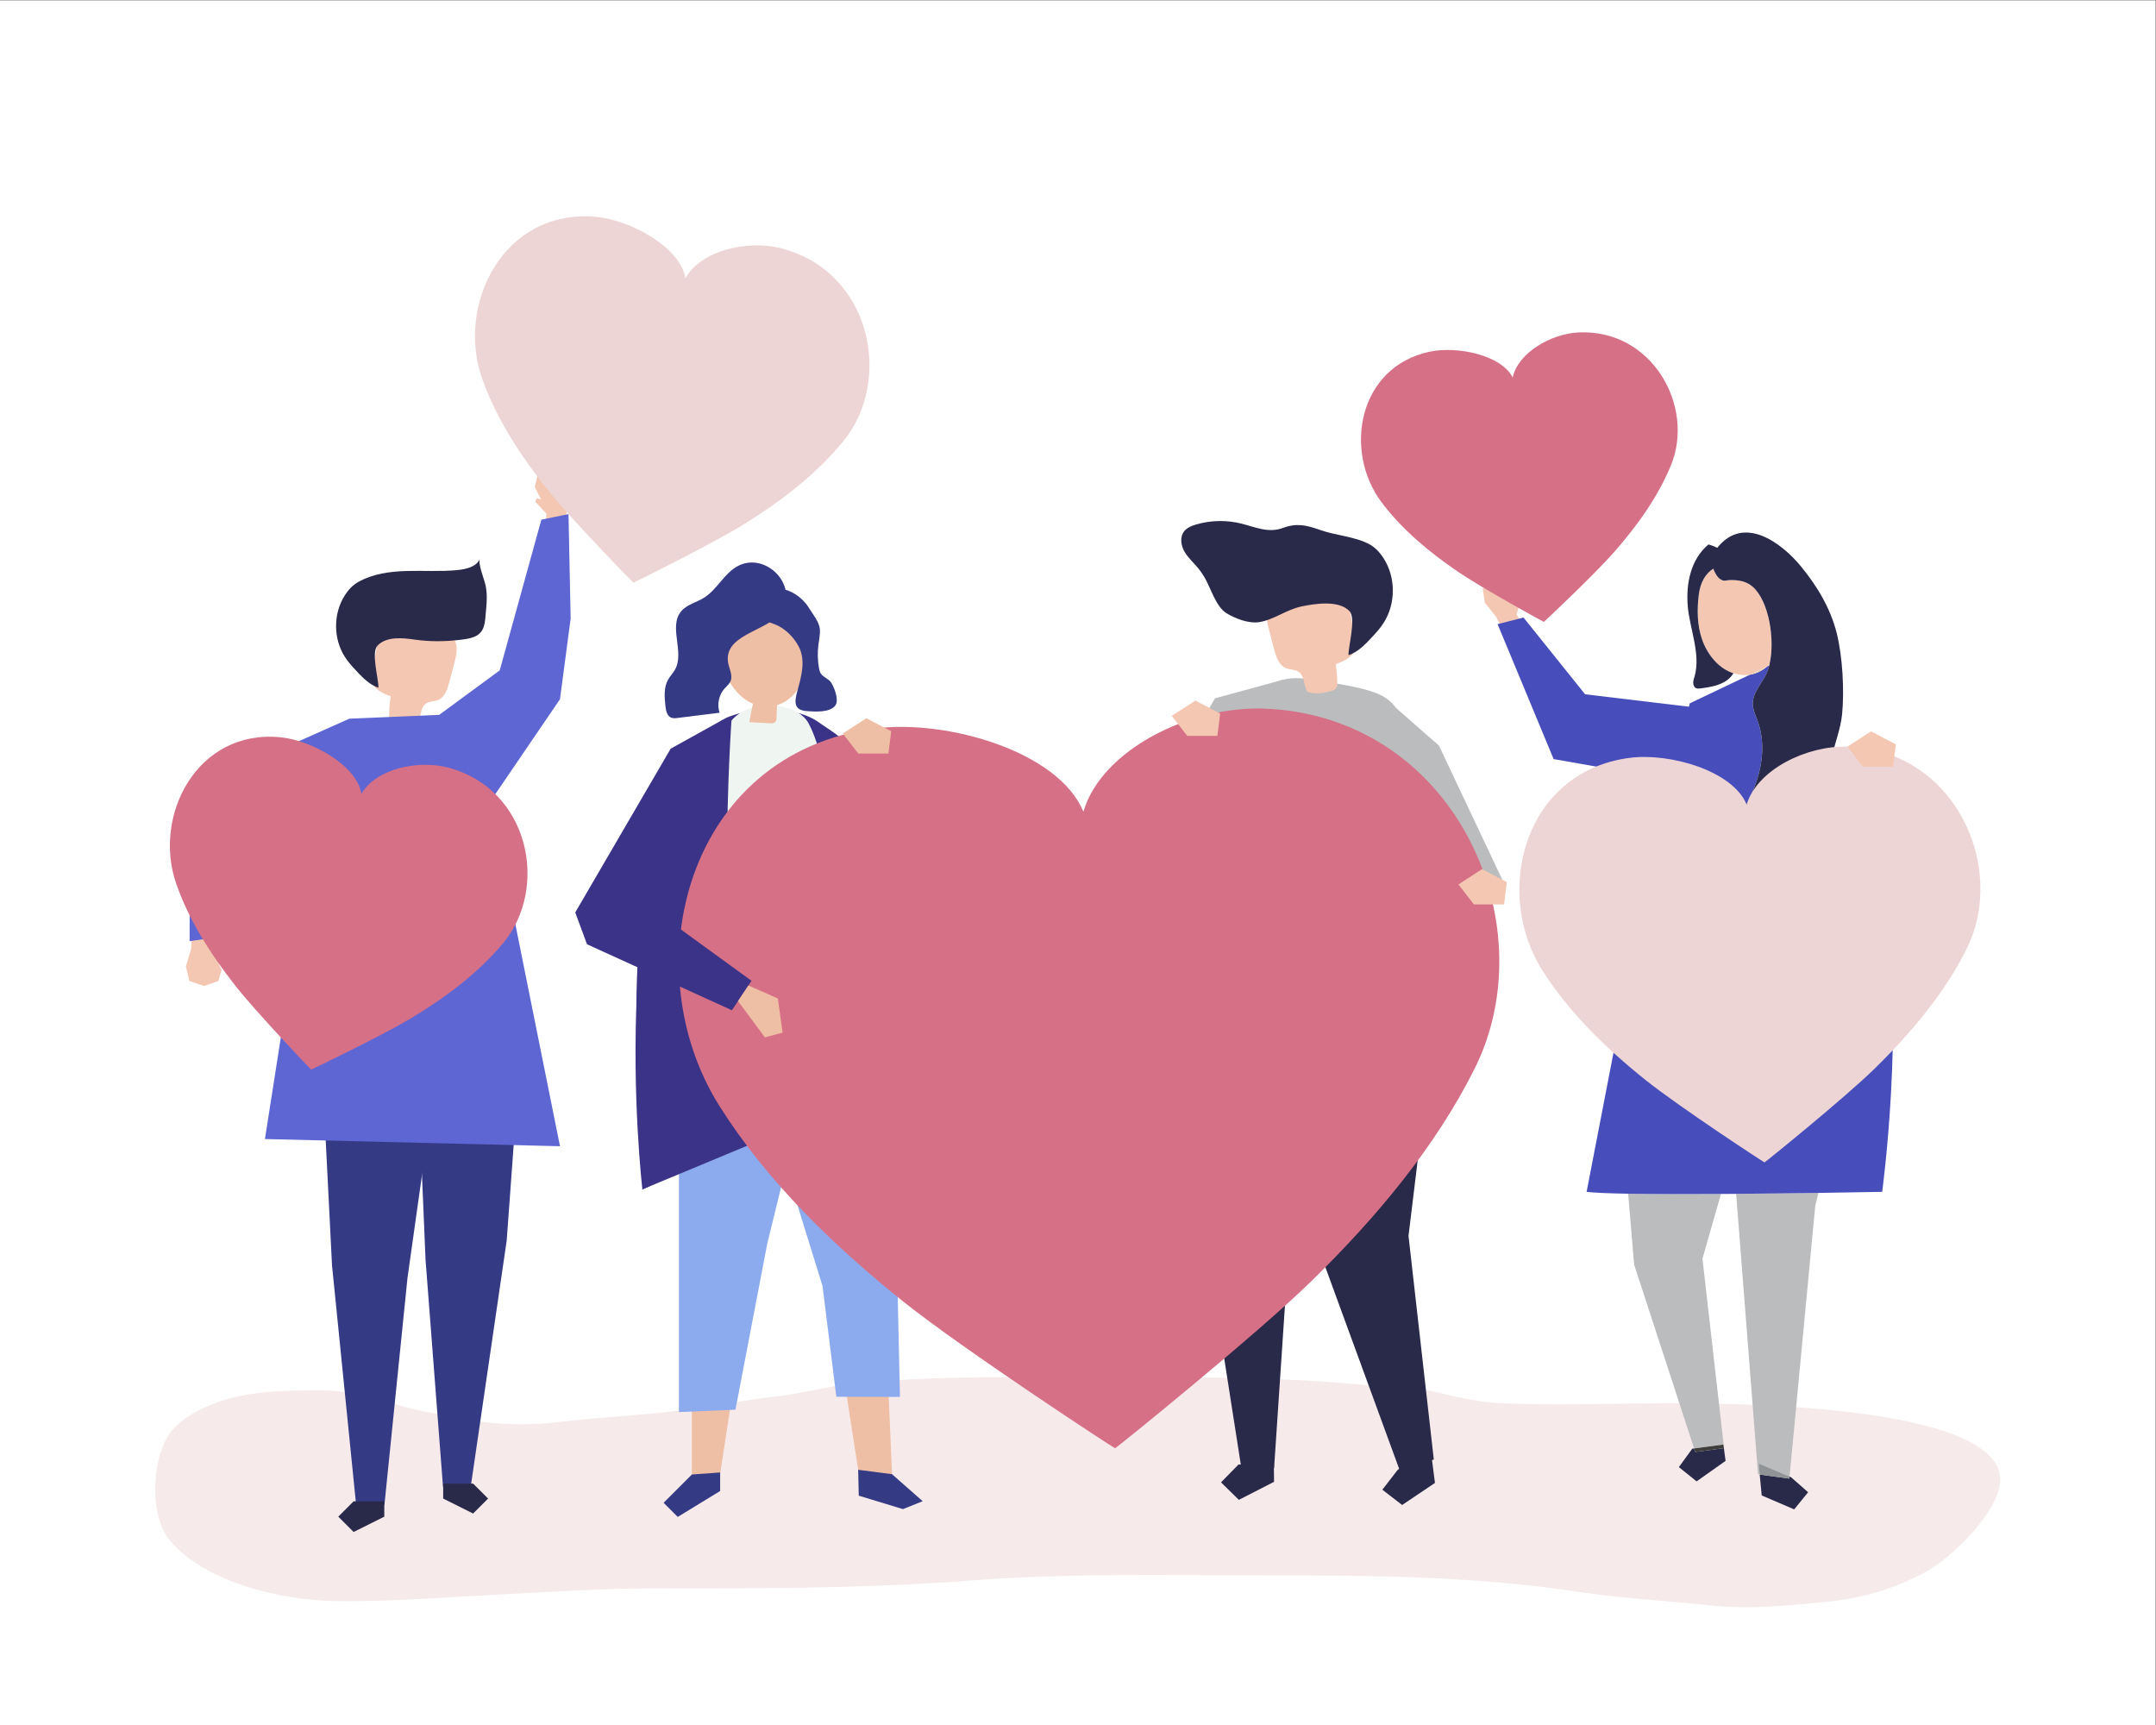 <?xml version="1.0" encoding="UTF-8" standalone="no"?>
<svg
   xmlns:dc="http://purl.org/dc/elements/1.1/"
   xmlns:cc="http://creativecommons.org/ns#"
   xmlns:rdf="http://www.w3.org/1999/02/22-rdf-syntax-ns#"
   xmlns:svg="http://www.w3.org/2000/svg"
   xmlns="http://www.w3.org/2000/svg"
   viewBox="0 0 1333.333 1066.667"
   height="1066.667"
   width="1333.333"
   xml:space="preserve"
   id="svg2"
   version="1.1"><rect x="0" y="0" width="1333.333" height="1066.667" fill="#808080" stroke="none"/><defs
     id="defs6" /><g
     transform="matrix(1.333,0,0,-1.333,0,1066.667)"
     id="g10"><g
       transform="scale(0.1)"
       id="g12"><path
         id="path14"
         style="fill:#ffffff;fill-opacity:1;fill-rule:nonzero;stroke:none"
         d="M 0,0 H 10000 V 8000 H 0 Z" /><path
         id="path16"
         style="fill:#f6eaea;fill-opacity:1;fill-rule:nonzero;stroke:none"
         d="m 8098.75,546.32 c -53.06,0 -106.4,2.34 -160.35,8.051 -206.14,21.82 -415.08,32.731 -620.18,63.879 -470.72,71.512 -941.66,75.73 -1415.8,75.73 -188.29,0 -376.59,2 -564.84,2 -274.03,0 -547.93,-4.23 -821.41,-24.988 -426.77,-32.422 -854.24,-37.57 -1281.78,-37.57 -64.41,0 -128.83,0.109 -193.24,0.269 -4.14,0.008 -8.28,0.02 -12.43,0.02 -236.69,0 -472.44,-16.539 -708.77,-28.231 -237.37,-11.738 -468.21,-31.031 -704.2,-31.031 -21.3,0 -42.64,0.16 -64.03,0.492 -235.82,3.68 -594.884,81.641 -763.118,280.329 -99.891,118.05 -86.352,402.07 13.691,515.88 43.699,49.73 114.141,88.67 171.691,112.37 163.936,67.49 330.756,67.65 502.056,69.06 2.1,0.02 4.21,0.02 6.31,0.02 118.2,0 241.09,-27.04 354.37,-64.59 103.07,-34.17 208.38,-46.15 313.21,-67.42 85.78,-17.42 177.56,-25.75 268.33,-25.75 59.05,0 117.7,3.53 173.94,10.39 152.2,18.55 305.49,27.18 458.14,41.8 189.55,18.16 375.06,57.53 563.94,78.62 94.56,10.57 186.94,36.76 281.28,48.68 250.23,31.58 500.9,38.41 751.57,39.25 20.62,0.07 41.23,0.1 61.85,0.1 119.04,0 238.09,-1 357.07,-1.01 97.09,0 194.12,0.33 291.16,0.33 331.72,0 663.14,-3.87 993.96,-38.01 102.54,-10.58 204.42,-4.18 305.53,-29.35 101.51,-25.28 203.99,-48.34 308.01,-52.85 89.02,-3.85 178.31,-5.12 267.7,-5.12 158.89,0 318.08,4.01 476.45,4.66 15.88,0.07 37.99,0.18 65.41,0.18 354.66,0 1589.67,-18.5 1501.07,-392.49 C 9241.29,956.309 9043.35,769.262 8932.32,709.051 8792.06,632.992 8638.67,587.992 8484.28,572.82 c -130.14,-12.781 -257.03,-26.5 -385.53,-26.5" /><path
         id="path18"
         style="fill:#efbfa5;fill-opacity:1;fill-rule:nonzero;stroke:none"
         d="m 3209.85,1479.02 v -349.81 h 125.71 l 60.12,393.54 -185.83,-43.73" /><path
         id="path20"
         style="fill:#efbfa5;fill-opacity:1;fill-rule:nonzero;stroke:none"
         d="m 3925.01,1548.14 68.12,-440.21 147.44,6.33 -18.97,442.32 -196.59,-8.44" /><path
         id="path22"
         style="fill:#8cabef;fill-opacity:1;fill-rule:nonzero;stroke:none"
         d="M 3149.72,2758.03 V 1451.7 l 262.36,10.93 147.58,770.68 175.25,713.87 -585.19,-189.15" /><path
         id="path24"
         style="fill:#8cabef;fill-opacity:1;fill-rule:nonzero;stroke:none"
         d="m 4142.55,2999.56 32.7,-1477.68 -295.15,0.82 -64.17,513.96 -269.89,870.97 596.51,91.93" /><path
         id="path26"
         style="fill:#3b3387;fill-opacity:1;fill-rule:nonzero;stroke:none"
         d="m 3385.91,4678.83 c -2.25,-0.83 -4.48,-1.68 -6.7,-2.54 -106.2,-41.31 -189.59,-226.69 -237.37,-335.62 -123.37,-281.19 -177.26,-574.21 -187.05,-884.96 -5.28,-167.32 -3.3,-334.92 2.01,-502.35 1.47,-46.26 41.57,-460.39 21.07,-470.28 210.35,101.45 424.23,197.27 648.16,255.18 223.92,57.91 459.49,76.95 685.67,24.19 -68.79,525.69 -168.49,1060.57 -312.28,1568.52 -17.19,60.75 -28.69,125.51 -54.18,183.09 -29.36,66.31 -73.41,85.89 -129.08,125.09 -19.08,13.43 -38.29,26.94 -59.26,36.31 -110.5,49.36 -259.12,44.83 -370.99,3.37" /><path
         id="path28"
         style="fill:#eff5f1;fill-opacity:1;fill-rule:nonzero;stroke:none"
         d="m 4177.43,3005.77 c -280.05,-42.76 -746.06,-75.41 -1026.11,-118.17 -15.09,506.35 34.77,1091.09 156.94,1581.1 22.16,88.87 54.89,184.81 132.54,230.08 83.2,48.51 259.67,41.92 310.44,-52.3 74.29,-137.84 88.95,-357.27 122.09,-510.67 74.99,-347.09 257.65,-777.9 304.1,-1130.04" /><path
         id="path30"
         style="fill:#efbfa5;fill-opacity:1;fill-rule:nonzero;stroke:none"
         d="m 3731.75,5058.49 c -41.6,206.08 -299.24,167.29 -371.25,-0.86 -47.44,-110.76 21.4,-273.17 132.91,-320.24 -6.82,-28.17 -12.46,-56.63 -16.84,-85.28 31.57,-1.76 63.15,-3.53 94.72,-5.29 9.77,-0.55 21.24,-0.35 27.09,7.5 3.54,4.75 3.92,11.07 4.18,16.99 0.85,19.96 1.71,39.93 2.56,59.89 2.4,0.71 4.8,1.46 7.21,2.28 59.78,20.43 102.59,76.51 119.84,137.29 17.25,60.78 12.08,125.79 -0.42,187.72" /><path
         id="path32"
         style="fill:#353a85;fill-opacity:1;fill-rule:nonzero;stroke:none"
         d="m 3705.84,5002.11 c 32.62,-62.07 12.44,-137.25 -5.55,-201.63 -15.94,-57.08 -18.79,-93.4 46.09,-97.48 36.55,-2.3 101.54,-7.12 128.03,24.92 20.05,24.28 -3.44,85.23 -18.92,108.44 -11.83,17.72 -36.44,23.68 -47.79,41.71 -4.68,7.43 -6.62,16.23 -8.16,24.87 -6.28,35.32 -7.19,71.58 -2.69,107.17 3.06,24.16 8.61,48.31 6.75,72.6 -2.69,35.21 -33.87,71.66 -52,101.45 -33.72,55.43 -130.32,121.38 -192.66,63.32 -14.19,-13.22 -20.53,-32.67 -25.42,-51.44 -2.92,-11.21 -5.54,-22.84 -3.8,-34.29 6.92,-45.66 49.79,-46.54 82.08,-63.52 39.82,-20.95 73.23,-56.51 94.04,-96.12" /><path
         id="path34"
         style="fill:#353a85;fill-opacity:1;fill-rule:nonzero;stroke:none"
         d="m 3376.73,4937.24 c 2.67,-32.69 25.48,-65.8 12.18,-95.78 -5.92,-13.37 -17.99,-22.77 -27.7,-33.69 -26.54,-29.82 -35.56,-74.18 -22.78,-112 -65.03,-8.08 -130.05,-16.18 -195.08,-24.26 -9.8,-1.22 -20.11,-2.38 -29.27,1.31 -19.6,7.88 -24.64,32.77 -26.89,53.77 -4.43,41.35 -8.27,85.77 11.99,122.09 9.39,16.84 23.43,30.73 32.77,47.6 44.92,81.14 -31.19,198.23 27.95,269.66 26.39,31.87 70.72,41.17 105.9,62.97 61.33,38 93.4,113.27 157.07,147.21 120.25,64.11 269.02,-70.95 212.13,-196.76 -46.4,-102.6 -269.06,-110.45 -258.27,-242.12" /><path
         id="path36"
         style="fill:#3b3387;fill-opacity:1;fill-rule:nonzero;stroke:none"
         d="m 3393.82,4663.71 c 0,0 -89.09,-1257.29 106.13,-1505.2 195.22,-247.91 278.72,-341.32 278.72,-341.32 l -798.39,-332.45 c 0,0 -202.23,1732.66 413.54,2178.97" /><path
         id="path38"
         style="fill:#353a85;fill-opacity:1;fill-rule:nonzero;stroke:none"
         d="m 3209.85,1162.01 -131.18,-131.18 65.59,-65.6 196.77,120.26 v 85.97 l -131.18,-9.45" /><path
         id="path40"
         style="fill:#353a85;fill-opacity:1;fill-rule:nonzero;stroke:none"
         d="m 3981.38,1183.89 157.08,-20.49 142.15,-125.2 -91.44,-36.74 -205.09,62.32 -2.7,120.11" /><path
         id="path42"
         style="fill:#292949;fill-opacity:1;fill-rule:nonzero;stroke:none"
         d="m 8163.93,1161.72 2.15,-22.43 7.16,-74.45 150.71,-64.56 64.61,79.39 -78.92,69.5 -7.28,3.12 -0.88,-9.26 -137.55,18.69" /><path
         id="path44"
         style="fill:#babcbe;fill-opacity:1;fill-rule:nonzero;stroke:none"
         d="m 8156.27,1162.75 7.66,-1.03 -4.99,52.01 143.42,-61.44 119.31,1256.67 14.69,59.36 c -112.76,-1.65 -246.74,-3.34 -381.75,-4.4 l 101.66,-1301.17" /><path
         id="path46"
         style="fill:#909497;fill-opacity:1;fill-rule:nonzero;stroke:none"
         d="m 8163.93,1161.72 137.55,-18.69 0.88,9.26 -143.42,61.44 4.99,-52.01" /><path
         id="path48"
         style="fill:#babcbe;fill-opacity:1;fill-rule:nonzero;stroke:none"
         d="m 7553.62,2464.58 27.75,-328.95 278.22,-852.82 135.94,18.07 2.21,-16.67 0.78,0.11 -100.18,878.88 85.78,300.23 c -157.79,-0.98 -312.11,-0.94 -430.5,1.15" /><path
         id="path50"
         style="fill:#292949;fill-opacity:1;fill-rule:nonzero;stroke:none"
         d="m 7859.59,1282.81 -8.55,-1.13 -62.18,-85.34 82.31,-66.14 134.43,94.95 -7.86,59.06 -132.84,-17.66 -5.31,16.26" /><path
         id="path52"
         style="fill:#3e3d3b;fill-opacity:1;fill-rule:nonzero;stroke:none"
         d="m 7859.59,1282.81 5.31,-16.26 132.84,17.66 -2.21,16.67 -135.94,-18.07" /><path
         id="path54"
         style="fill:#e0e0e1;fill-opacity:1;fill-rule:nonzero;stroke:none"
         d="m 8496.44,4377.19 c 17.47,-82.3 82.6,-142.66 146.2,-199.81 -46.93,120.34 -95.62,226.42 -142.43,318.02 -8.4,-39.36 -12.16,-78.68 -3.77,-118.21" /><path
         id="path56"
         style="fill:#474ebb;fill-opacity:1;fill-rule:nonzero;stroke:none"
         d="m 8743.91,3815.22 c -16.19,-16.77 -35.19,-31.04 -55.67,-41.99 -52.15,-27.88 -112.61,-36.65 -171.76,-36.56 -47.33,0.08 -95.33,5.46 -141.57,-4.68 -46.23,-10.12 -92.03,-40.24 -103.71,-86.11 -6.45,-25.31 -4.35,-57.11 -26.23,-71.39 -10.26,-6.69 -23.22,-7.25 -35.48,-7.61 -37.45,-1.06 -79.98,-0.09 -105.13,27.68 -38.93,42.99 -16.2,129.22 -68.78,153.66 -15.41,7.16 -33.21,6.06 -49.96,8.89 -71.17,12.04 -105.97,92.55 -99.14,166.45 1.43,15.32 4.58,30.36 9.63,44.43 29.4,82.03 97.54,142.9 149.13,213.11 100.75,137.09 168.85,320.25 106.91,482.48 -5.83,15.27 -12.36,30.59 -16.43,46.34 -2.23,8.66 -3.75,17.45 -3.91,26.43 -0.9,48.39 35.09,88.23 58.38,130.66 2.16,3.96 4.21,8.13 6.14,12.51 4.7,10.7 8.62,22.64 11.86,35.45 l -10.12,-4.83 c -23.07,-19.65 -49.92,-33.19 -79.65,-37.96 l -279.07,-133 -111.96,-455.69 -76.77,-312.54 -1.14,-4.61 -288.62,-1493.06 c 34.37,-4.37 103.32,-7.13 192.76,-8.7 118.39,-2.09 272.71,-2.13 430.5,-1.15 23.46,0.14 46.98,0.3 70.49,0.5 135.01,1.05 268.99,2.74 381.75,4.39 172.85,2.52 295.77,4.96 295.77,4.96 0,0 105.03,771.63 11.78,1341.94" /><path
         id="path58"
         style="fill:#e1cfb5;fill-opacity:1;fill-rule:nonzero;stroke:none"
         d="m 8118.42,4872.18 c 29.73,4.77 56.59,18.31 79.65,37.96 l -79.65,-37.96" /><path
         id="path60"
         style="fill:#f4c7b3;fill-opacity:1;fill-rule:nonzero;stroke:none"
         d="m 8131.64,5279.97 c -29.79,26.27 -63.84,31.03 -101.81,31.32 -17.94,0.13 -23.93,-4.51 -33.19,-2.88 -4.15,0.73 -8.96,2.72 -15.82,6.99 -13.58,8.46 -25.7,30.6 -32.07,48.64 -35.21,-22.26 -60.82,-62.48 -67.88,-123.72 -7.68,-66.58 -7.56,-136.82 15.26,-203.43 22.83,-66.62 71.52,-129.26 134.7,-153.98 3.68,-1.44 7.33,-2.7 10.97,-3.89 27.07,-8.83 52.77,-10.66 76.62,-6.84 l 79.65,37.96 c 3.95,3.37 7.8,6.92 11.53,10.64 26.17,113.32 -2.19,292.38 -77.96,359.19" /><path
         id="path62"
         style="fill:#292949;fill-opacity:1;fill-rule:nonzero;stroke:none"
         d="m 8129.98,5359.46 c 9.79,-4.93 19.42,-10.52 28.82,-16.75 -9.4,6.23 -19.03,11.82 -28.82,16.75 z M 8668.81,4153.8 c -8.6,7.83 -17.37,15.67 -26.17,23.58 5.79,-14.85 11.55,-29.9 17.28,-45.17 5.73,-15.28 11.43,-30.76 17.08,-46.48 3.64,-10.12 7.17,-20.42 10.59,-30.87 -3.42,10.45 -6.95,20.75 -10.59,30.87 -5.65,15.72 -11.35,31.2 -17.08,46.48 -5.73,15.27 -11.49,30.32 -17.28,45.17 -63.6,57.15 -128.73,117.51 -146.2,199.81 -8.39,39.53 -4.63,78.85 3.77,118.21 13.5,63.26 39.05,126.64 45.72,191.24 11.42,110.64 2.41,269.7 -24.61,377.94 -28.88,115.74 -91.86,220.46 -167.4,311.67 -91.64,110.63 -262.01,234.5 -382.66,89.61 -1.4,-1.67 -2.73,-3.37 -4.03,-5.11 -13.12,6.56 -26.85,11.88 -41,15.76 -83.35,-70.21 -104.79,-183.21 -96.05,-287.07 8.76,-104.05 61.28,-221.94 31.64,-325.16 -2.84,-9.87 -6.53,-19.73 -6.45,-29.99 0.08,-10.28 5,-21.36 14.57,-25.08 5.81,-2.26 12.31,-1.49 18.49,-0.69 51,6.58 106.51,15.42 141.11,53.48 5.15,5.67 9.11,11.34 12.26,17.02 -3.64,1.19 -7.29,2.45 -10.97,3.89 -63.17,24.72 -111.88,87.36 -134.7,153.98 -22.82,66.61 -22.94,136.85 -15.26,203.43 7.06,61.24 32.67,101.46 67.88,123.72 6.37,-18.04 18.49,-40.18 32.08,-48.64 6.85,-4.27 11.65,-6.26 15.81,-6.99 9.26,-1.63 15.25,3.01 33.19,2.88 37.97,-0.29 72.02,-5.05 101.81,-31.32 75.77,-66.81 104.12,-245.87 77.96,-359.19 71.44,71.26 100.09,203.64 53.06,302.56 -2.68,5.63 -5.51,11.13 -8.51,16.51 3,-5.38 5.83,-10.88 8.51,-16.51 47.03,-98.92 18.38,-231.3 -53.06,-302.56 -0.45,-1.96 -0.92,-3.9 -1.41,-5.81 -3.23,-12.81 -7.15,-24.75 -11.86,-35.45 -1.93,-4.38 -3.98,-8.55 -6.14,-12.51 -23.29,-42.43 -59.28,-82.27 -58.38,-130.66 0.16,-8.98 1.68,-17.77 3.91,-26.43 4.07,-15.75 10.6,-31.07 16.43,-46.34 61.94,-162.23 -6.16,-345.39 -106.91,-482.48 -51.59,-70.21 -119.73,-131.08 -149.13,-213.11 -5.05,-14.07 -8.21,-29.11 -9.63,-44.43 -6.83,-73.9 27.97,-154.41 99.14,-166.45 16.75,-2.83 34.55,-1.73 49.96,-8.89 52.58,-24.44 29.85,-110.67 68.78,-153.66 25.14,-27.77 67.68,-28.74 105.13,-27.68 12.26,0.36 25.21,0.92 35.48,7.61 21.89,14.28 19.78,46.08 26.23,71.39 11.69,45.87 57.48,75.99 103.72,86.11 46.23,10.14 94.23,4.76 141.56,4.68 59.15,-0.09 119.61,8.68 171.76,36.56 20.47,10.95 39.47,25.22 55.67,41.99 -2.01,12.21 -4.09,24.34 -6.27,36.35 2.18,-12.01 4.27,-24.14 6.27,-36.35 25.05,25.96 43.3,57.97 49.33,93.38 16.1,94.41 -53.59,180.75 -124.43,245.2" /><path
         id="path64"
         style="fill:#f4c7b3;fill-opacity:1;fill-rule:nonzero;stroke:none"
         d="m 7075.74,5080.09 -39.75,71.91 21.15,69.31 -12.41,11.94 -15.33,-14.68 1.09,62.55 -31.7,39.66 -67.47,-3.64 -52.67,-45.81 10.72,-66.61 50.66,-62.21 50.16,-100.8 85.55,38.38" /><path
         id="path66"
         style="fill:#474ebb;fill-opacity:1;fill-rule:nonzero;stroke:none"
         d="m 7068.07,5137.4 -120.23,-30.65 260,-626.01 585.62,-103.21 82.85,341.27 -522.49,62.53 -285.75,356.07" /><path
         id="path68"
         style="fill:#353a85;fill-opacity:1;fill-rule:nonzero;stroke:none"
         d="m 2401.23,2937.6 -50.45,-690.28 -167.03,-1142.8 h -128.42 l -81.12,1054.48 -35.92,853.14 462.94,-74.54" /><path
         id="path70"
         style="fill:#292949;fill-opacity:1;fill-rule:nonzero;stroke:none"
         d="m 2056.07,1119.81 v -69.44 l 138.88,-69.44 69.44,69.44 -69.44,69.44 h -138.88" /><path
         id="path72"
         style="fill:#353a85;fill-opacity:1;fill-rule:nonzero;stroke:none"
         d="m 1491.5,3100.27 48.82,-967.56 111.76,-1110.78 h 131.54 l 106.91,1052.41 156.18,1107.68 -555.21,-81.75" /><path
         id="path74"
         style="fill:#292949;fill-opacity:1;fill-rule:nonzero;stroke:none"
         d="m 1782.87,1037.59 v -71.129 l -142.25,-71.121 -71.13,71.121 71.13,71.129 h 142.25" /><path
         id="path76"
         style="fill:#f4c7b3;fill-opacity:1;fill-rule:nonzero;stroke:none"
         d="m 1939.83,4651.63 c -44.87,4.39 -89.75,8.78 -134.62,13.16 -0.48,35.96 1.91,71.95 7.15,107.52 -37.41,13.11 -80.65,32.77 -87.22,71.86 -2.07,12.31 0.04,24.9 2.15,37.21 8.72,50.88 17.44,101.75 26.16,152.62 3.01,17.6 6.23,35.71 15.77,50.8 16.76,26.47 49.32,38.09 80.18,43.49 78.74,13.78 164.59,-3.17 225.73,-54.68 16.28,-13.7 30.99,-30.19 38.19,-50.21 11.08,-30.88 2.87,-64.96 -5.42,-96.7 -7.65,-29.29 -15.3,-58.59 -22.95,-87.89 -8.8,-33.69 -21.52,-72 -53.95,-84.68 -17.23,-6.73 -37.57,-4.79 -53.16,-14.74 -27.49,-17.54 -23.73,-58.44 -38.01,-87.76" /><path
         id="path78"
         style="fill:#292949;fill-opacity:1;fill-rule:nonzero;stroke:none"
         d="m 2254.93,5171.75 c 3.96,41.59 6.06,75.87 -2.55,116.58 -5.04,23.85 -35.51,98.92 -26.25,120.1 -17.34,-36.74 -64.1,-46.88 -104.53,-50.92 -151.47,-15.12 -320.49,22.33 -459.75,-55.41 -25.43,-14.19 -45.71,-36.35 -61.5,-60.82 -54.72,-84.76 -54.87,-201.54 -0.36,-286.45 12.23,-19.04 26.86,-36.45 42.23,-53.07 31.8,-34.4 69.85,-76.89 113.56,-89.6 0.99,39.09 -34.78,162.28 -4.8,194.37 42.08,45.02 118.61,36.25 173.3,28.46 70.22,-10 138.47,-9.37 209.34,-1.11 22.81,2.66 45.96,5.41 67.15,14.25 50.7,21.19 48.92,68.3 53.47,116.4 0.22,2.31 0.46,4.72 0.69,7.22" /><path
         id="path80"
         style="fill:#f4c7b3;fill-opacity:1;fill-rule:nonzero;stroke:none"
         d="m 991.621,3712.29 -9.609,-84.61 47.698,-58.01 -7.16,-16.36 -20.49,8 25.81,-59.47 -14.67,-50.54 -66.055,-23.23 -68.586,23.03 -16.102,68.04 23.898,79.63 8.137,116.4 97.129,-2.88" /><path
         id="path82"
         style="fill:#5d66d3;fill-opacity:1;fill-rule:nonzero;stroke:none"
         d="m 1006.96,3654.36 -127.276,-18.25 1.179,702.5 740.247,329.64 -3.41,-382.27 -440.57,-163.57 -170.17,-468.05" /><path
         id="path84"
         style="fill:#f4c7b3;fill-opacity:1;fill-rule:nonzero;stroke:none"
         d="m 2530.44,5534.34 4.36,85.04 -51.18,54.96 6.14,16.75 20.94,-6.72 -29.43,57.78 11.52,51.35 64.5,27.26 69.87,-18.76 20.28,-66.91 -18.94,-80.96 -0.93,-116.67 -97.13,-3.12" /><path
         id="path86"
         style="fill:#5d66d3;fill-opacity:1;fill-rule:nonzero;stroke:none"
         d="m 2511.56,5591.21 125.91,26.07 9.97,-484.4 -49.48,-374.38 -321.94,-472.52 -263.6,381.36 306.05,224.92 193.09,698.95" /><path
         id="path88"
         style="fill:#5d66d3;fill-opacity:1;fill-rule:nonzero;stroke:none"
         d="m 2046.43,4686.25 -425.32,-18 -214.69,-817.2 -177.3,-1132.87 1368.84,-33.28 -321.94,1601.08 -229.59,400.27" /><path
         id="path90"
         style="fill:#292949;fill-opacity:1;fill-rule:nonzero;stroke:none"
         d="m 6646.84,1204.23 10.45,-81.34 -152.22,-102.27 -91.81,70.89 70.89,91.8 152.23,102.27 10.46,-81.35" /><path
         id="path92"
         style="fill:#292949;fill-opacity:1;fill-rule:nonzero;stroke:none"
         d="m 6651.98,1231.53 -117.39,1037.41 141.25,1161.37 -31.77,247.04 -630.9,23.97 -22.76,-402.09 105.91,-1031.89 398.46,-1088.81 157.2,53" /><path
         id="path94"
         style="fill:#babcbe;fill-opacity:1;fill-rule:nonzero;stroke:none"
         d="m 5953.95,4849.16 -317.35,-86.44 -367.01,-650.33 173.85,-160.97 244.68,289.75 265.83,607.99" /><path
         id="path96"
         style="fill:#292949;fill-opacity:1;fill-rule:nonzero;stroke:none"
         d="m 5550.24,3585.07 -1.66,-1046.88 210.72,-1347.66 151.68,1.5 83.37,1246.29 195.12,1247.39 -639.23,-100.64" /><path
         id="path98"
         style="fill:#292949;fill-opacity:1;fill-rule:nonzero;stroke:none"
         d="m 5910.74,1128.07 -163.2,-83.65 -82.82,81.2 81.18,82.82 164.02,1.64 0.82,-82.01" /><path
         id="path100"
         style="fill:#babcbe;fill-opacity:1;fill-rule:nonzero;stroke:none"
         d="m 6741.12,3229.02 c -1.44,45.36 -3.96,83.23 -4.32,96.75 -3.26,121.69 -14.09,243.12 -29.33,363.95 -13.65,108.28 -30.89,377.1 -49.41,484.71 -15.31,88.85 -68.63,310.63 -107.14,393.04 -95.8,204.95 -66.2,223.89 -487.01,284.74 -184.44,26.68 -228.03,-88.26 -378.8,-220.44 -14.88,-13.03 -14.06,-90.65 -17.51,-111.2 -6.08,-36.2 -12.58,-72.33 -20.05,-108.3 -5.86,-28.27 -12.34,-56.44 -19.6,-84.44 l 0.02,0.01 c 0,0 -126.58,-576.03 -210.28,-698.37 -83.72,-122.34 -256.65,-293.38 32.63,-397.8 51.26,-16.57 102.84,-32.34 156.21,-40.77 0,0 236.58,26.29 358.25,25.38 112.05,-0.83 224.57,-12.18 334.73,-31.17 73.66,-12.32 148.84,-30.21 214.73,-64.63 62.87,-32.83 108.24,-81.14 172.03,-115.15 6.04,-3.22 12.68,-6.55 19.54,-5.6 36.64,5.07 38.36,133.81 35.31,229.29" /><path
         id="path102"
         style="fill:#d6c7ac;fill-opacity:1;fill-rule:nonzero;stroke:none"
         d="m 5845.77,3925.99 150.47,-37.61 18.88,63.61 -97.35,48.57 22.89,25.94 -132.68,16.49 -28.55,-63.48 66.34,-53.52" /><path
         id="path104"
         style="fill:#454446;fill-opacity:1;fill-rule:nonzero;stroke:none"
         d="m 5810.07,3917.45 39.15,158.02 -373.18,137.68 -206.45,-100.76 63.6,-193.61 476.88,-1.33" /><path
         id="path106"
         style="fill:#f4c7b3;fill-opacity:1;fill-rule:nonzero;stroke:none"
         d="m 6063.42,4794.42 c 21.23,-10.49 71.35,-14.25 123.62,6.22 10.54,4.13 17.65,14.29 17.5,25.61 -0.42,31.75 -2.97,63.47 -7.65,94.88 39.22,13.79 84.53,34.46 91.36,75.46 2.15,12.91 -0.08,26.11 -2.31,39.01 -9.21,53.33 -18.43,106.66 -27.65,159.99 -3.18,18.44 -6.57,37.43 -16.6,53.23 -17.61,27.73 -51.77,39.86 -84.12,45.48 -82.59,14.33 -172.57,-3.56 -236.6,-57.64 -17.04,-14.4 -32.45,-31.7 -39.96,-52.7 -11.59,-32.39 -2.92,-68.11 5.81,-101.38 8.06,-30.71 16.12,-61.41 24.19,-92.12 9.27,-35.31 22.66,-75.46 56.69,-88.7 18.06,-7.03 39.39,-4.98 55.75,-15.38 28.84,-18.35 24.96,-61.24 39.97,-91.96" /><path
         id="path108"
         style="fill:#292949;fill-opacity:1;fill-rule:nonzero;stroke:none"
         d="m 5586.81,5326.25 c -8.12,13.33 -16.86,26.18 -26.63,38.23 -21.18,26.11 -47.27,48.48 -64.31,77.46 -17.04,28.98 -23.04,68.26 -2.59,94.94 13.19,17.22 34.61,25.83 55.42,31.96 68.58,20.18 142.58,21.55 211.86,3.91 65.98,-16.79 125.04,-44.61 191.45,-19.8 62.41,23.3 107.49,13.81 172.72,-9.46 70.58,-25.19 165.34,-31.13 229.23,-66.68 26.67,-14.85 47.96,-38.06 64.57,-63.69 57.49,-88.79 57.8,-211.23 0.78,-300.32 -12.81,-19.99 -28.11,-38.26 -44.2,-55.71 -33.3,-36.11 -73.14,-80.71 -118.94,-94.1 -1.09,40.98 36.23,170.19 4.77,203.78 -49.95,53.3 -162.87,34.7 -224.83,21.58 -67.58,-14.31 -127.82,-62.17 -194.82,-72.39 -48.21,-7.36 -109.74,16.28 -150.74,41.2 -50.59,30.77 -74.14,120.49 -103.74,169.09" /><path
         id="path110"
         style="fill:#babcbe;fill-opacity:1;fill-rule:nonzero;stroke:none"
         d="m 6413.26,4773.45 262.58,-230.07 295.7,-625.93 -436.26,-2.68 -122.02,858.68" /><path
         id="path112"
         style="fill:#d67086;fill-opacity:1;fill-rule:nonzero;stroke:none"
         d="m 5857.97,4715.01 c -334.95,10.55 -745.82,-188.42 -831.8,-478.25 -114.36,279.84 -634.89,429.61 -967.14,385.8 -876.75,-115.6 -1125.81,-1112.19 -719.65,-1753.77 218.6,-345.31 522.78,-641.59 851.65,-904.85 275.39,-220.46 980.38,-682.01 982.37,-680.22 2.16,-1.58 657.75,527.79 909.85,774.55 301.06,294.67 574.25,619.74 757.42,985.08 340.34,678.8 -98.79,1643.85 -982.7,1671.66" /><path
         id="path114"
         style="fill:#eed5d5;fill-opacity:1;fill-rule:nonzero;stroke:none"
         d="m 8570.93,4538.31 c -188.24,5.92 -419.16,-105.9 -467.47,-268.78 -64.28,157.27 -356.82,241.44 -543.54,216.82 -492.74,-64.97 -632.71,-625.05 -404.45,-985.63 122.86,-194.06 293.81,-360.57 478.63,-508.53 154.77,-123.9 550.98,-383.28 552.1,-382.28 1.21,-0.89 369.65,296.62 511.33,435.3 169.2,165.6 322.73,348.3 425.67,553.62 191.27,381.48 -55.51,923.84 -552.27,939.48" /><path
         id="path116"
         style="fill:#d67086;fill-opacity:1;fill-rule:nonzero;stroke:none"
         d="m 2080.97,4440.85 c -142.35,38.14 -338.23,-5.8 -404.13,-121.25 -20.88,131.29 -228.7,247.67 -375.35,262.27 -386.978,38.52 -593.654,-363.15 -484.166,-678.62 58.926,-169.78 159.414,-327.18 273.786,-472.9 95.77,-122.03 351.27,-390.41 352.3,-389.84 0.77,-0.9 334.6,159.94 467.3,240.27 158.47,95.94 308.07,207.69 423.18,345.71 213.85,256.46 122.73,713.72 -252.92,814.36" /><path
         id="path118"
         style="fill:#d67086;fill-opacity:1;fill-rule:nonzero;stroke:none"
         d="m 7324.22,6459.9 c -129.41,-5.91 -281.83,-94.82 -306.33,-209.07 -52.4,104.44 -257.46,146.67 -384.2,119.89 -334.44,-70.65 -400.76,-462.12 -225.14,-697.29 94.53,-126.56 220.57,-231.69 355.14,-323.36 112.7,-76.76 398.13,-233.65 398.84,-232.9 0.88,-0.54 237.77,222.98 327.58,325.58 107.25,122.52 202.86,255.93 262.58,402.18 110.95,271.72 -87.01,630.56 -428.47,614.97" /><path
         id="path120"
         style="fill:#eed5d5;fill-opacity:1;fill-rule:nonzero;stroke:none"
         d="m 3624.09,6850.23 c -157.36,40.31 -372.73,-10.5 -443.96,-138.56 -24.6,144.46 -255.08,270.2 -416.88,284.51 -427,37.76 -649.91,-407.47 -525.4,-753.84 67.01,-186.42 179.67,-358.67 307.5,-517.9 107.04,-133.33 391.91,-426.03 393.04,-425.4 0.86,-0.97 366.84,180.35 512.13,270.51 173.5,107.66 337.03,232.65 462.22,386.18 232.59,285.26 126.6,788.13 -288.65,894.5" /><path
         id="path122"
         style="fill:#3b3387;fill-opacity:1;fill-rule:nonzero;stroke:none"
         d="m 3354.16,4663.71 -242.7,-134.76 -442.73,-759.75 54.66,-147.58 672.29,-306.08 90.8,136.68 -489.55,355.81 344.1,480.43 13.13,375.25" /><path
         id="path124"
         style="fill:#efbfa5;fill-opacity:1;fill-rule:nonzero;stroke:none"
         d="m 3472.02,3430.45 136.83,-60.25 21.87,-158.51 -81.99,-21.87 -124.82,168.2 48.11,72.43" /><path
         id="path126"
         style="fill:#f4c7b3;fill-opacity:1;fill-rule:nonzero;stroke:none"
         d="m 8570.93,4538.31 109.43,71.04 115.22,-60.21 -13.08,-103.57 h -139.86 l -71.71,92.74" /><path
         id="path128"
         style="fill:#f4c7b3;fill-opacity:1;fill-rule:nonzero;stroke:none"
         d="m 6766.32,3899.23 109.44,71.03 115.22,-60.2 -13.08,-103.57 h -139.86 l -71.72,92.74" /><path
         id="path130"
         style="fill:#f4c7b3;fill-opacity:1;fill-rule:nonzero;stroke:none"
         d="m 5436.25,4681.17 109.44,71.04 115.22,-60.21 -13.08,-103.57 h -139.86 l -71.72,92.74" /><path
         id="path132"
         style="fill:#efbfa5;fill-opacity:1;fill-rule:nonzero;stroke:none"
         d="m 3910.07,4599.29 109.44,71.03 115.22,-60.21 -13.08,-103.56 h -139.86 l -71.72,92.74" /></g></g></svg>